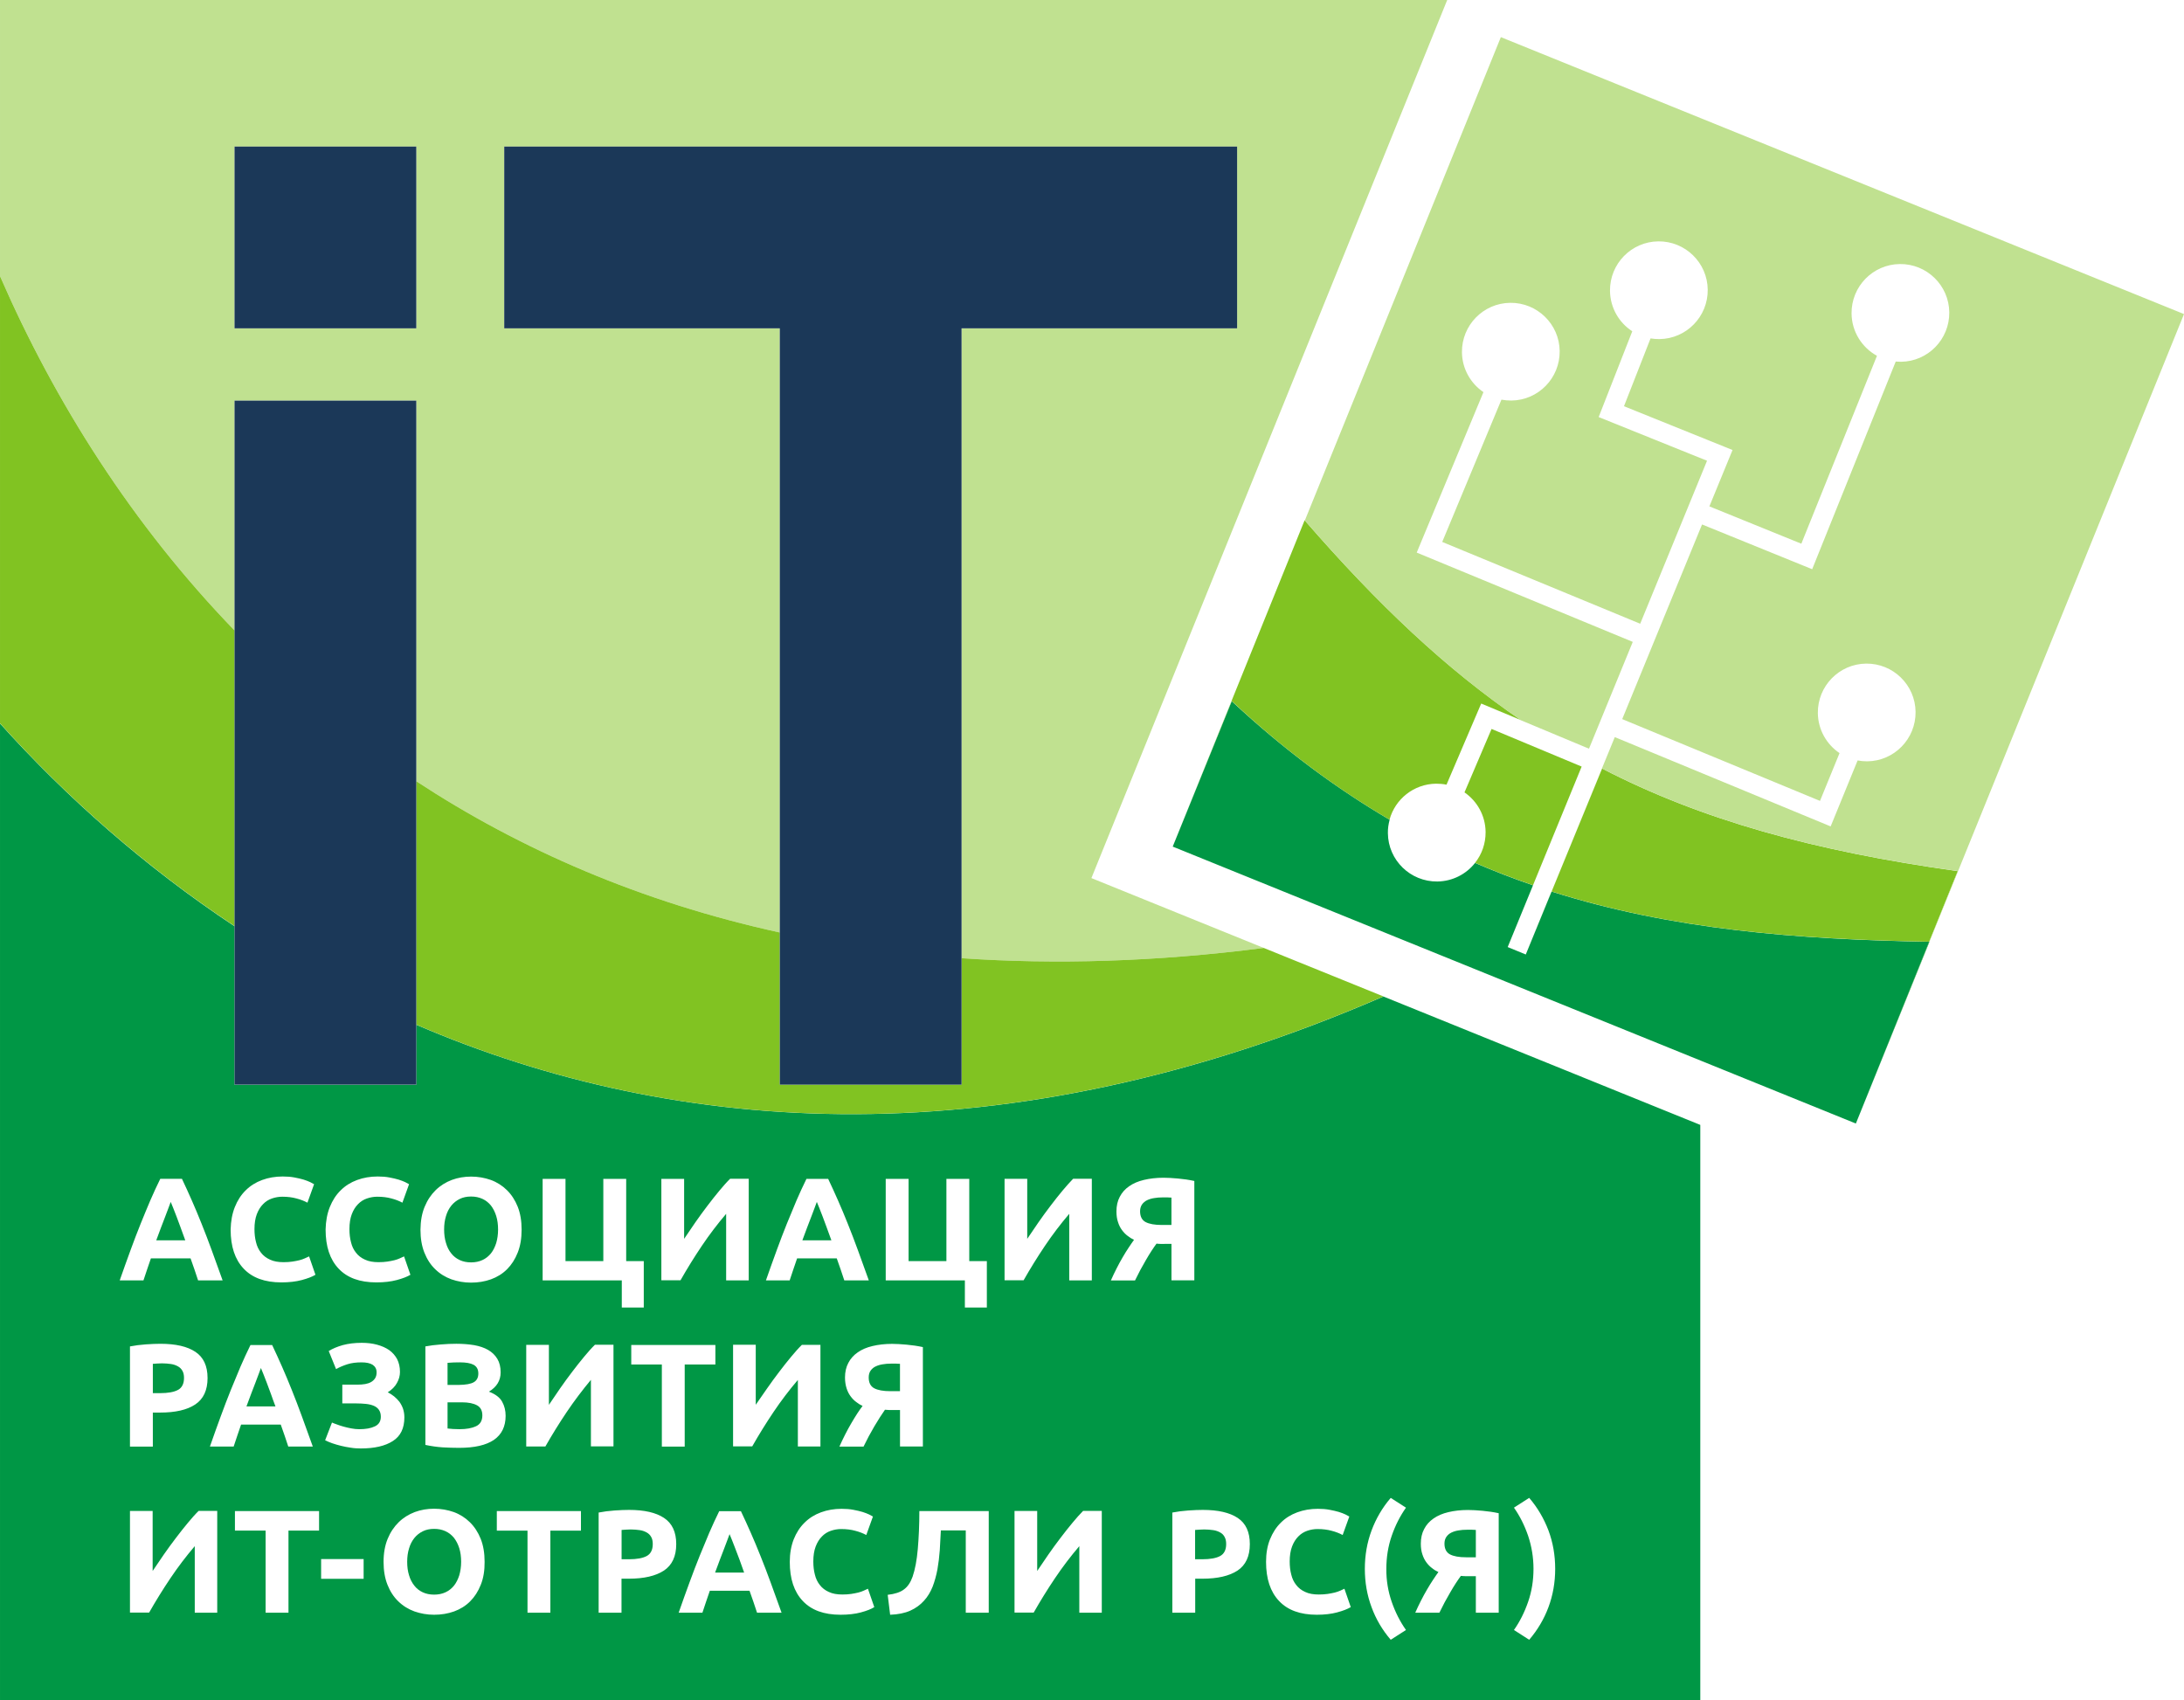 <?xml version="1.0" encoding="UTF-8"?>
<!DOCTYPE svg PUBLIC "-//W3C//DTD SVG 1.1//EN" "http://www.w3.org/Graphics/SVG/1.1/DTD/svg11.dtd">
<!-- Creator: CorelDRAW 2020 (64-Bit) -->
<svg xmlns="http://www.w3.org/2000/svg" xml:space="preserve" width="110mm" height="85.637mm" version="1.1" style="shape-rendering:geometricPrecision; text-rendering:geometricPrecision; image-rendering:optimizeQuality; fill-rule:evenodd; clip-rule:evenodd"
viewBox="0 0 3337.85 2598.59"
 xmlns:xlink="http://www.w3.org/1999/xlink"
 xmlns:xodm="http://www.corel.com/coreldraw/odm/2003">
 <defs>
  <style type="text/css">
   <![CDATA[
    .fil0 {fill:#009745;fill-rule:nonzero}
    .fil3 {fill:#1B3858;fill-rule:nonzero}
    .fil1 {fill:#81C322;fill-rule:nonzero}
    .fil2 {fill:#C0E190;fill-rule:nonzero}
   ]]>
  </style>
 </defs>
 <g id="Слой_x0020_1">
  <g id="_2989770537424">
   <path class="fil0" d="M2331.87 1458.79l-27.63 -11.35 38.68 -94.39c-29.72,-10.16 -59.14,-21.51 -88.56,-34.2 -13.44,17.03 -34.2,28.08 -57.65,28.38 -41.22,0.45 -75.12,-32.56 -75.57,-73.78 -0.15,-7.17 0.9,-14.04 2.69,-20.61 -81.09,-47.49 -161.44,-106.78 -241.34,-181.15l-90.2 222.22 1044.07 423.24 112.46 -277.78c-201.76,-3.58 -392.78,-18.22 -577.52,-76.76l-39.42 96.18z"/>
   <path class="fil1" d="M2204.77 1346.49c0.45,0 1.04,-0.15 1.49,-0.15 -0.45,0 -0.9,0.15 -1.49,0.15zm11.95 -2.39c0.45,-0.15 0.9,-0.3 1.34,-0.45 -0.45,0.15 -0.9,0.3 -1.34,0.45zm-3.88 1.05c0.45,-0.15 1.04,-0.3 1.49,-0.3 -0.45,0 -1.04,0.15 -1.49,0.3zm-2.39 0.45c-0.45,0.15 -1.04,0.15 -1.49,0.3 0.45,0 0.9,-0.15 1.49,-0.3zm-9.71 1.34c0.45,0 0.9,-0.15 1.34,-0.15 -0.45,0 -0.9,0.15 -1.34,0.15zm170.55 15.53c184.59,58.54 375.6,73.18 577.22,76.76l43.61 -107.82c-220.88,-30.77 -392.93,-78.86 -543.61,-156.81l-116.64 284.2 39.43 -96.33zm-250.15 -92.44c0,1.04 0,2.24 0,3.43 0,-1.34 0,-2.39 0,-3.43zm1.05 -10.31c0,0.3 -0.15,0.6 -0.15,0.9 0,-0.3 0.15,-0.59 0.15,-0.9zm-0.45 2.84c-0.15,0.9 -0.15,1.79 -0.3,2.69 0.15,-0.9 0.15,-1.79 0.3,-2.69zm-0.6 6.27c0,-0.75 0.15,-1.49 0.15,-2.39 0,0.9 0,1.64 -0.15,2.39zm118.13 64.22c0.3,-0.15 0.45,-0.3 0.75,-0.6 -0.3,0.3 -0.45,0.45 -0.75,0.6zm3.13 -2.39c0.15,-0.15 0.45,-0.3 0.6,-0.45 -0.15,0.15 -0.3,0.3 -0.6,0.45zm3.58 -2.99c-0.15,0.15 -0.3,0.3 -0.45,0.3 0.3,-0.15 0.45,-0.3 0.45,-0.3zm-7.76 -116.64c19.27,13.29 31.96,35.39 32.26,60.48 0.15,17.77 -5.82,34.35 -16.13,47.19 29.42,12.7 58.99,24.05 88.56,34.2l-38.68 94.39 113.05 -275.69 -137.69 -57.5 -41.37 96.93zm-114.55 41.67c8.51,-31.36 37.04,-54.51 71.09,-54.96 5.53,0 10.75,0.45 15.98,1.49l53.02 -123.96 60.93 25.39c-114.25,-77.66 -219.54,-177.42 -330.8,-305.56l-201.62 498.51 90.21 -222.22c79.74,74.53 160.09,133.81 241.19,181.31zm97.07 90.06c0.3,-0.15 0.75,-0.3 1.04,-0.3 -0.3,0.15 -0.59,0.15 -1.04,0.3zm8.36 -3.58c0.15,0 0.15,0 0,0 0.15,0 0.15,0 0,0zm-3.73 1.79c0,0 0,0 0,0 0,0 0,0 0,0zm10.61 -5.67c0.3,-0.15 0.6,-0.3 0.75,-0.6 -0.15,0.3 -0.45,0.45 -0.75,0.6zm-2.69 1.64c-0.3,0.15 -0.45,0.3 -0.75,0.45 0.3,-0.15 0.45,-0.3 0.75,-0.45z"/>
   <path class="fil2" d="M3337.85 479.99l-1044.07 -423.24 -299.59 738.8c111.11,127.99 216.25,227.6 330.35,305.26l-60.93 -25.39 164.88 68.85 66.91 -163.23 -330.2 -136.5 102 -245.22c-19.56,-13.29 -32.56,-35.55 -32.86,-60.93 -0.45,-41.22 32.56,-75.12 73.78,-75.57 41.22,-0.45 75.12,32.56 75.57,73.78 0.45,41.22 -32.56,75.12 -73.78,75.57 -5.23,0 -10.3,-0.45 -15.23,-1.34l-90.5 217.45 302.57 125 102.15 -249.11 -165.62 -66.75 51.37 -131.13c-20.31,-13.14 -33.75,-35.84 -34.05,-61.83 -0.45,-41.22 32.56,-75.12 73.78,-75.57 41.22,-0.45 75.12,32.56 75.57,73.78 0.45,41.22 -32.56,75.12 -73.78,75.57 -4.63,0 -9.26,-0.3 -13.59,-1.04l-40.62 103.65 165.92 66.91 -35.39 86.17 140.53 57.05 115.59 -287.19c-22.85,-12.54 -38.53,-36.74 -38.83,-64.67 -0.45,-41.22 32.56,-75.12 73.78,-75.57 41.22,-0.45 75.12,32.56 75.57,73.78 0.45,41.22 -32.56,75.12 -73.78,75.57 -2.69,0 -5.38,-0.15 -8.07,-0.3l-127.69 317.36 -168.31 -68.4 -122.01 297.49 302.27 125 29.87 -73.03c-19.71,-13.29 -32.86,-35.69 -33.15,-61.23 -0.45,-41.22 32.56,-75.12 73.78,-75.57 41.22,-0.45 75.12,32.56 75.57,73.78 0.45,41.22 -32.56,75.12 -73.78,75.57 -5.08,0 -10.01,-0.45 -14.79,-1.34l-41.22 100.81 -329.9 -136.5 -136.2 332.14 116.64 -284.2c150.69,77.96 322.73,126.05 543.61,156.81l-155.77 385.61 501.66 -1236.87z"/>
   <path class="fil0" d="M1123.97 2367.25c-1.94,-5.08 -3.73,-9.56 -5.23,-13.44 -1.49,-3.88 -2.69,-6.87 -3.74,-9.11 -0.75,2.24 -1.94,5.38 -3.43,9.26 -1.49,3.88 -3.13,8.36 -5.08,13.44 -1.94,5.08 -4.03,10.75 -6.42,16.73 -2.39,6.13 -4.78,12.55 -7.17,19.27l44.35 0c-2.39,-6.72 -4.63,-13.14 -6.87,-19.27 -2.24,-6.12 -4.48,-11.79 -6.42,-16.87z"/>
   <path class="fil0" d="M1375.46 2126.21l0 -41.81c-1.79,-0.15 -3.73,-0.3 -5.82,-0.3 -2.09,0 -4.63,0 -7.77,0 -4.48,0 -8.81,0.3 -12.84,1.05 -4.18,0.6 -7.77,1.79 -10.9,3.29 -3.14,1.49 -5.68,3.73 -7.62,6.42 -1.94,2.84 -2.84,6.27 -2.84,10.45 0,7.92 2.84,13.44 8.36,16.43 5.68,2.99 13.89,4.48 24.94,4.48l14.49 -0z"/>
   <path class="fil0" d="M729.1 2147.86c-5.38,-2.99 -13.14,-4.63 -23.15,-4.63l-21.95 0 0 40.02c2.54,0.3 5.23,0.6 8.37,0.75 2.99,0.15 6.27,0.3 9.86,0.3 10.45,0 18.82,-1.49 25.24,-4.48 6.42,-2.99 9.71,-8.51 9.71,-16.58 0,-7.32 -2.69,-12.4 -8.07,-15.38z"/>
   <path class="fil0" d="M271.96 2088.28c-2.99,-1.64 -6.42,-2.99 -10.6,-3.58 -4.18,-0.6 -8.81,-1.04 -13.89,-1.04 -2.54,0 -5.08,0.15 -7.47,0.3 -2.39,0.15 -4.63,0.3 -6.42,0.45l0 44.8 11.05 -0c12.1,0 21.21,-1.64 27.33,-4.93 6.12,-3.29 9.26,-9.41 9.26,-18.37 0,-4.33 -0.75,-7.91 -2.39,-10.75 -1.64,-2.99 -3.88,-5.22 -6.87,-6.87z"/>
   <path class="fil0" d="M2114.27 1523.01c-576.92,250.15 -1078.57,214.91 -1478.06,43.16l0 91.7 -277.78 0 0 -242.23c-136.95,-90.8 -257.02,-197.14 -358.43,-309.89l0 1492.84 2598.59 0 0 -879.34 -484.32 -196.24zm-760.61 278.68l34.95 0 0 125.75 57.8 0 0 -125.75 34.94 0 0 125.75 26.88 0 0 70.94 -33.6 0 0 -41.52 -120.97 0 0 -155.17zm-166.52 108.87c5.23,-14.19 10.3,-27.63 15.38,-40.17 5.08,-12.55 10.01,-24.49 14.79,-35.69 4.93,-11.2 9.86,-22.25 15.23,-33.01l33.15 0c5.08,10.75 10.16,21.81 15.08,33.01 4.93,11.35 10.01,23.15 14.94,35.69 5.08,12.54 10.16,25.99 15.38,40.17 5.23,14.19 10.75,29.72 16.73,46.3l-37.48 0c-1.79,-5.38 -3.58,-10.9 -5.53,-16.58 -1.94,-5.67 -4.03,-11.35 -5.97,-17.02l-60.63 -0c-1.94,5.68 -3.88,11.35 -5.82,17.03 -1.94,5.67 -3.74,11.2 -5.53,16.58l-36.29 0c5.82,-16.58 11.35,-32.11 16.58,-46.3zm-14.79 211.47c6.12,-8.81 12.25,-17.17 18.52,-25.39 6.12,-8.07 12.24,-15.83 18.22,-23 5.97,-7.17 11.35,-13.29 16.43,-18.22l28.37 -0 0 155.32 -34.5 0 0 -101.7c-13.14,15.38 -25.54,31.66 -37.19,48.98 -11.65,17.32 -22.55,34.94 -32.56,52.57l-29.27 0 0 -155.32 34.65 0 0 91.7c5.53,-7.77 11.2,-16.13 17.32,-24.94zm-161.44 -320.34l34.65 0 0 91.7c5.38,-8.07 11.05,-16.43 17.18,-25.24 6.12,-8.81 12.24,-17.17 18.52,-25.39 6.12,-8.07 12.24,-15.83 18.22,-23 5.97,-7.17 11.35,-13.29 16.43,-18.22l28.37 -0 0 155.32 -34.5 0 0 -101.7c-13.14,15.38 -25.54,31.66 -37.19,48.98 -11.65,17.33 -22.55,34.95 -32.56,52.57l-29.27 0 0 -155.02 0.15 0zm-46.15 283.75l0 -29.87 128.59 0 0 29.87 -46.9 0 0 125.45 -34.94 0 0 -125.45 -46.75 0zm-135.45 -283.75l34.95 0 0 125.75 57.8 0 0 -125.75 34.95 0 0 125.75 26.88 0 0 70.94 -33.6 0 0 -41.52 -120.97 0 0 -155.17zm-180.26 42.56c4.18,-10.16 9.86,-18.52 16.88,-25.39 7.02,-6.87 15.23,-11.95 24.64,-15.53 9.26,-3.43 19.12,-5.08 29.42,-5.08 10.6,0 20.61,1.79 30.02,5.08 9.41,3.43 17.62,8.66 24.64,15.53 7.02,6.87 12.54,15.38 16.57,25.39 4.03,10.16 5.97,21.8 5.97,35.1 0,13.29 -1.94,24.94 -5.97,35.1 -4.03,10.16 -9.41,18.52 -16.28,25.39 -6.87,6.87 -15.08,11.95 -24.49,15.38 -9.56,3.43 -19.71,5.08 -30.62,5.08 -10.6,0 -20.61,-1.79 -30.02,-5.08 -9.41,-3.43 -17.62,-8.51 -24.64,-15.38 -7.02,-6.72 -12.55,-15.24 -16.58,-25.39 -4.03,-10.16 -5.97,-21.8 -5.97,-35.1 0.15,-13.44 2.24,-25.09 6.42,-35.1zm-145.01 0.59c4.03,-10.16 9.56,-18.67 16.58,-25.54 7.02,-7.02 15.38,-12.24 25.09,-15.83 9.71,-3.59 20.16,-5.38 31.51,-5.38 6.57,0 12.55,0.45 17.92,1.49 5.38,1.05 10.16,2.09 14.04,3.29 4.03,1.35 7.46,2.54 10.16,3.88 2.69,1.34 4.63,2.39 5.82,3.13l-10.16 28.23c-4.78,-2.54 -10.3,-4.78 -16.73,-6.42 -6.42,-1.79 -13.59,-2.69 -21.66,-2.69 -5.38,0 -10.6,0.9 -15.83,2.69 -5.23,1.79 -9.71,4.63 -13.59,8.66 -4.03,4.03 -7.17,9.11 -9.56,15.38 -2.39,6.27 -3.58,13.89 -3.58,22.85 0,7.17 0.75,13.89 2.39,20.01 1.49,6.27 4.03,11.5 7.62,15.98 3.43,4.48 8.07,8.07 13.74,10.6 5.68,2.69 12.55,3.88 20.61,3.88 5.08,0 9.71,-0.3 13.59,-0.9 4.03,-0.6 7.62,-1.34 10.75,-2.09 3.14,-0.75 5.83,-1.79 8.21,-2.84 2.39,-1.05 4.48,-1.94 6.57,-2.99l9.71 28.08c-4.93,2.99 -11.95,5.68 -20.91,8.07 -8.96,2.39 -19.41,3.58 -31.21,3.58 -25.24,0 -44.51,-7.02 -57.65,-21.06 -13.29,-14.04 -19.86,-33.9 -19.86,-59.74 0.3,-12.84 2.39,-24.19 6.42,-34.35zm3.29 329.3c2.09,0.9 4.63,1.94 7.77,2.99 2.99,1.2 6.42,2.24 10.16,3.29 3.73,1.04 7.62,1.94 11.65,2.69 4.03,0.75 8.07,1.2 12.1,1.2 9.86,0 17.77,-1.35 23.89,-4.33 6.13,-2.84 9.11,-7.77 9.11,-14.78 0,-4.33 -1.05,-7.77 -2.99,-10.6 -1.94,-2.69 -4.63,-4.78 -7.92,-6.12 -3.29,-1.35 -7.32,-2.39 -11.95,-2.84 -4.63,-0.45 -9.56,-0.75 -14.94,-0.75l-21.06 0 0 -28.67 23.6 0c4.03,0 7.77,-0.3 11.35,-0.9 3.43,-0.6 6.57,-1.64 9.11,-3.13 2.54,-1.49 4.63,-3.43 6.12,-5.82 1.49,-2.39 2.24,-5.38 2.24,-8.96 0,-5.08 -2.09,-8.81 -5.97,-11.5 -4.03,-2.54 -9.71,-3.74 -17.03,-3.74 -8.21,0 -15.38,0.9 -21.5,2.84 -6.12,1.94 -11.95,4.33 -17.47,7.47l-11.2 -27.63c5.97,-3.73 13.14,-6.72 21.66,-9.11 8.36,-2.24 18.07,-3.43 28.82,-3.43 8.36,0 16.13,0.9 23.3,2.84 7.17,1.94 13.29,4.63 18.52,8.21 5.23,3.74 9.26,8.37 12.24,13.89 2.84,5.68 4.33,12.1 4.33,19.57 0,5.67 -1.49,11.35 -4.63,16.88 -3.13,5.67 -7.77,10.3 -14.04,14.19 3.43,1.79 6.72,3.88 9.71,6.27 2.99,2.39 5.67,5.23 8.07,8.21 2.24,3.13 4.18,6.72 5.53,10.6 1.34,4.03 2.09,8.36 2.09,13.29 0,16.58 -5.82,28.68 -17.62,36.14 -11.8,7.62 -28.08,11.35 -48.98,11.35 -5.23,0 -10.45,-0.3 -15.53,-1.19 -5.08,-0.75 -10.16,-1.64 -14.78,-2.84 -4.63,-1.19 -9.11,-2.39 -13.29,-3.88 -4.18,-1.49 -7.77,-2.99 -10.9,-4.63l10.45 -27.03zm-148.45 -329.3c4.03,-10.16 9.56,-18.67 16.58,-25.54 7.02,-7.02 15.38,-12.24 25.09,-15.83 9.71,-3.59 20.16,-5.38 31.51,-5.38 6.57,0 12.54,0.45 17.92,1.49 5.38,1.05 10.16,2.09 14.04,3.29 4.03,1.35 7.47,2.54 10.16,3.88 2.69,1.34 4.63,2.39 5.83,3.13l-10.16 28.23c-4.78,-2.54 -10.3,-4.78 -16.73,-6.42 -6.42,-1.79 -13.59,-2.69 -21.66,-2.69 -5.38,0 -10.6,0.9 -15.83,2.69 -5.23,1.79 -9.71,4.63 -13.59,8.66 -4.03,4.03 -7.17,9.11 -9.56,15.38 -2.39,6.27 -3.58,13.89 -3.58,22.85 0,7.17 0.75,13.89 2.39,20.01 1.49,6.27 4.03,11.5 7.62,15.98 3.43,4.48 8.07,8.07 13.74,10.6 5.67,2.69 12.54,3.88 20.61,3.88 5.08,0 9.71,-0.3 13.59,-0.9 4.03,-0.6 7.62,-1.34 10.75,-2.09 3.13,-0.75 5.82,-1.79 8.21,-2.84 2.39,-1.05 4.48,-1.94 6.57,-2.99l9.71 28.08c-4.93,2.99 -11.95,5.68 -20.91,8.07 -8.96,2.39 -19.41,3.58 -31.21,3.58 -25.24,0 -44.5,-7.02 -57.64,-21.06 -13.29,-14.04 -19.86,-33.9 -19.86,-59.74 0.3,-12.84 2.39,-24.19 6.42,-34.35zm-159.35 65.71c5.23,-14.19 10.3,-27.63 15.38,-40.17 5.08,-12.55 10,-24.49 14.78,-35.69 4.93,-11.2 9.86,-22.25 15.24,-33.01l33.15 0c5.08,10.75 10.16,21.81 15.08,33.01 4.93,11.35 10.01,23.15 14.94,35.69 5.08,12.54 10.16,25.99 15.38,40.17 5.23,14.19 10.75,29.72 16.73,46.3l-37.48 0c-1.79,-5.38 -3.58,-10.9 -5.53,-16.58 -1.94,-5.67 -4.03,-11.35 -5.97,-17.02l-60.63 -0c-1.94,5.68 -3.88,11.35 -5.82,17.03 -1.94,5.67 -3.74,11.2 -5.53,16.58l-36.29 0c5.82,-16.58 11.35,-32.11 16.58,-46.3zm117.68 195.49c0,18.67 -6.27,32.11 -18.82,40.47 -12.55,8.36 -30.47,12.4 -53.76,12.4l-11.05 0 0 51.97 -34.95 -0 0 -153.08c7.62,-1.49 15.68,-2.54 24.19,-3.13 8.51,-0.6 15.98,-0.9 22.4,-0.9 23.15,0 40.92,4.03 53.31,12.25 12.4,8.21 18.67,21.51 18.67,40.03zm14.94 358.72l-34.5 0 0 -101.7c-13.14,15.38 -25.54,31.66 -37.19,48.98 -11.65,17.33 -22.55,34.95 -32.56,52.57l-29.27 0 0 -155.32 34.65 0 0 91.7c5.38,-8.07 11.05,-16.43 17.17,-25.24 6.12,-8.81 12.24,-17.17 18.52,-25.39 6.12,-8.07 12.25,-15.83 18.22,-23 5.97,-7.17 11.35,-13.29 16.43,-18.22l28.37 -0 0 155.62 0.15 0zm-11.35 -253.89c5.82,-16.73 11.35,-32.11 16.57,-46.3 5.23,-14.19 10.3,-27.63 15.38,-40.18 5.08,-12.54 10.01,-24.49 14.79,-35.69 4.93,-11.2 9.86,-22.25 15.23,-33.01l33.16 0c5.08,10.75 10.16,21.8 15.08,33.01 4.93,11.35 10.01,23.15 14.94,35.69 5.08,12.55 10.16,25.99 15.38,40.18 5.23,14.19 10.75,29.72 16.73,46.3l-37.49 0c-1.79,-5.38 -3.58,-10.9 -5.53,-16.58 -1.94,-5.67 -4.03,-11.35 -5.97,-17.02l-60.64 -0c-1.94,5.67 -3.88,11.35 -5.82,17.02 -1.94,5.68 -3.74,11.2 -5.53,16.58l-36.29 0zm166.97 128.44l-46.89 0 0 125.45 -34.94 0 0 -125.45 -46.9 0 0 -29.87 128.59 0 0 29.87 0.15 0zm67.96 73.63l-64.97 0 0 -30.17 64.97 -0 0 30.17zm179.06 9.11c-4.03,10.16 -9.41,18.52 -16.28,25.39 -6.87,6.87 -15.08,11.95 -24.49,15.38 -9.56,3.43 -19.71,5.08 -30.61,5.08 -10.6,0 -20.61,-1.79 -30.02,-5.08 -9.41,-3.43 -17.62,-8.51 -24.64,-15.38 -7.02,-6.72 -12.55,-15.23 -16.58,-25.39 -4.03,-10.16 -5.97,-21.81 -5.97,-35.1 0,-13.29 2.09,-24.94 6.27,-35.1 4.18,-10.16 9.86,-18.52 16.88,-25.39 7.02,-6.87 15.24,-11.95 24.64,-15.53 9.26,-3.43 19.12,-5.08 29.42,-5.08 10.6,0 20.61,1.79 30.02,5.08 9.41,3.43 17.62,8.66 24.64,15.53 7.02,6.87 12.55,15.38 16.58,25.39 4.03,10.16 5.97,21.8 5.97,35.1 0.15,13.29 -1.79,25.09 -5.82,35.1zm-33.01 -209.23c-8.51,0 -17.03,-0.3 -25.39,-0.75 -8.51,-0.6 -17.17,-1.79 -26.28,-3.74l0 -150.54c7.17,-1.34 14.94,-2.39 23.6,-2.99 8.51,-0.75 16.43,-1.05 23.75,-1.05 9.86,0 18.97,0.75 27.18,2.09 8.21,1.49 15.38,3.88 21.36,7.32 5.97,3.43 10.6,7.91 14.04,13.59 3.43,5.68 5.08,12.55 5.08,20.76 0,12.4 -5.97,22.25 -17.92,29.42 9.86,3.74 16.57,8.81 20.16,15.24 3.58,6.42 5.38,13.59 5.38,21.65 0,16.28 -5.97,28.52 -17.77,36.74 -12.1,8.21 -29.72,12.24 -53.17,12.24zm186.23 126.5l-46.89 0 0 125.45 -34.94 0 0 -125.45 -46.9 0 0 -29.87 128.59 0 0 29.87 0.15 0zm-21.95 -181.16c-11.65,17.33 -22.55,34.95 -32.56,52.57l-29.27 0 0 -155.32 34.65 0 0 91.7c5.38,-8.07 11.05,-16.43 17.17,-25.24 6.12,-8.81 12.25,-17.17 18.52,-25.39 6.13,-8.07 12.25,-15.83 18.22,-23 5.97,-7.17 11.35,-13.29 16.43,-18.22l28.37 0 0 155.32 -34.5 0 0 -101.7c-12.99,15.68 -25.39,31.96 -37.04,49.28zm148.6 242.24c-12.55,8.21 -30.47,12.4 -53.76,12.4l-11.05 0 0 51.97 -34.94 0 0 -153.08c7.62,-1.49 15.68,-2.54 24.19,-3.13 8.51,-0.6 15.98,-0.9 22.4,-0.9 23.15,0 40.92,4.03 53.32,12.25 12.4,8.21 18.67,21.5 18.67,40.02 0,18.67 -6.27,32.11 -18.82,40.47zm142.33 64.37c-1.79,-5.38 -3.58,-10.9 -5.53,-16.58 -1.94,-5.67 -4.03,-11.35 -5.97,-17.02l-60.64 -0c-1.94,5.67 -3.88,11.35 -5.82,17.02 -1.94,5.68 -3.74,11.2 -5.53,16.58l-36.29 0c5.83,-16.73 11.35,-32.11 16.58,-46.3 5.23,-14.19 10.3,-27.63 15.38,-40.17 5.08,-12.54 10.01,-24.49 14.79,-35.69 4.93,-11.2 9.86,-22.25 15.23,-33.01l33.15 -0c5.08,10.75 10.16,21.81 15.08,33.01 4.93,11.35 10.01,23.15 14.94,35.69 5.08,12.55 10.16,25.99 15.38,40.18 5.23,14.19 10.75,29.72 16.73,46.3l-37.49 0zm158.75 -0.45c-8.96,2.39 -19.41,3.58 -31.21,3.58 -25.24,0 -44.5,-7.02 -57.65,-21.06 -13.29,-14.04 -19.86,-33.9 -19.86,-59.74 0,-12.84 2.09,-24.34 5.97,-34.35 4.03,-10.16 9.56,-18.67 16.58,-25.54 7.02,-7.02 15.38,-12.25 25.09,-15.83 9.71,-3.58 20.16,-5.38 31.51,-5.38 6.57,0 12.55,0.45 17.92,1.49 5.38,1.04 10.16,2.09 14.04,3.29 4.03,1.34 7.47,2.54 10.16,3.88 2.69,1.35 4.63,2.39 5.82,3.14l-10.16 28.23c-4.78,-2.54 -10.3,-4.78 -16.73,-6.42 -6.42,-1.79 -13.59,-2.69 -21.66,-2.69 -5.38,0 -10.6,0.9 -15.83,2.69 -5.23,1.79 -9.71,4.63 -13.59,8.66 -4.03,4.03 -7.17,9.11 -9.56,15.38 -2.39,6.27 -3.59,13.89 -3.59,22.85 0,7.17 0.75,13.89 2.39,20.01 1.49,6.27 4.03,11.5 7.62,15.98 3.43,4.48 8.07,8.07 13.74,10.6 5.68,2.69 12.55,3.88 20.61,3.88 5.08,0 9.71,-0.3 13.59,-0.9 4.03,-0.6 7.62,-1.35 10.75,-2.09 3.13,-0.75 5.82,-1.79 8.21,-2.84 2.39,-1.04 4.48,-1.94 6.57,-2.99l9.71 28.08c-4.63,2.99 -11.5,5.68 -20.46,8.07zm20.61 -284.5c-5.97,10.16 -11.5,20.46 -16.57,31.06l-36.89 0c2.69,-6.12 5.53,-12.1 8.66,-18.22 2.99,-5.97 6.12,-11.65 9.26,-17.03 3.14,-5.38 6.12,-10.3 9.11,-14.94 2.99,-4.48 5.68,-8.51 8.37,-11.95 -3.29,-1.49 -6.57,-3.43 -9.71,-5.97 -3.29,-2.39 -6.12,-5.38 -8.66,-8.81 -2.54,-3.43 -4.63,-7.46 -6.12,-12.24 -1.49,-4.78 -2.39,-10.16 -2.39,-16.28 0,-8.51 1.64,-15.98 5.08,-22.4 3.29,-6.42 8.07,-11.79 14.34,-16.13 6.12,-4.33 13.74,-7.62 22.7,-9.71 8.81,-2.09 18.82,-3.29 29.87,-3.29 6.27,0 13.59,0.45 22.1,1.2 8.36,0.75 16.73,1.94 24.94,3.74l0 151.88 -34.95 0 0 -55.7 -10.75 0c-1.94,0 -3.74,0 -5.68,0 -1.94,0 -4.03,-0.15 -6.57,-0.45 -4.78,6.72 -10.15,15.23 -16.13,25.24zm174.58 284.95l-34.94 0 0 -125.75 -38.08 -0c-0.45,10 -1.04,20.01 -1.64,30.17 -0.74,10.16 -1.94,19.86 -3.58,29.27 -1.79,9.41 -4.18,18.22 -7.32,26.44 -3.29,8.21 -7.62,15.53 -13.29,21.66 -5.68,6.27 -12.55,11.35 -20.91,15.08 -8.36,3.74 -18.67,5.83 -30.77,6.27l-3.74 -30.47c10.75,-1.2 19.12,-3.88 24.79,-8.21 5.82,-4.18 10.16,-10.75 13.29,-19.56 3.74,-10.91 6.42,-24.94 7.92,-42.27 1.49,-17.17 2.39,-36.59 2.39,-57.95l106.04 0 0 155.32 -0.15 0zm24.35 -663.09l34.65 0 0 91.7c5.38,-8.07 11.05,-16.43 17.17,-25.24 6.12,-8.81 12.25,-17.17 18.52,-25.39 6.12,-8.07 12.24,-15.83 18.22,-23 5.97,-7.17 11.5,-13.29 16.28,-18.22l28.53 -0 0 155.32 -34.5 0 0 -101.7c-13.14,15.38 -25.54,31.66 -37.19,48.98 -11.65,17.33 -22.55,34.95 -32.56,52.57l-29.12 0 0 -155.02zm148.75 663.09l-34.5 0 0 -101.7c-13.14,15.38 -25.54,31.66 -37.19,48.98 -11.65,17.33 -22.55,34.95 -32.56,52.57l-29.27 0 0 -155.32 34.65 0 0 91.7c5.38,-8.07 11.05,-16.43 17.17,-25.24 6.12,-8.81 12.24,-17.17 18.52,-25.39 6.12,-8.07 12.24,-15.83 18.22,-23 5.97,-7.17 11.35,-13.29 16.28,-18.22l28.52 -0 0 155.62 0.15 0zm95.58 -563.63c-1.94,0 -3.73,0 -5.67,0 -1.94,0 -4.03,-0.15 -6.42,-0.45 -4.93,6.72 -10.45,15.08 -16.28,25.24 -5.97,10.16 -11.5,20.46 -16.58,31.06l-36.89 0c2.69,-6.12 5.53,-12.1 8.66,-18.22 2.99,-5.97 6.13,-11.65 9.26,-17.03 3.13,-5.38 6.12,-10.3 9.26,-14.94 2.99,-4.48 5.67,-8.51 8.21,-11.95 -3.29,-1.49 -6.57,-3.43 -9.71,-5.97 -3.29,-2.39 -6.12,-5.38 -8.66,-8.81 -2.54,-3.43 -4.63,-7.47 -6.13,-12.25 -1.64,-4.78 -2.39,-10.16 -2.39,-16.28 0,-8.51 1.64,-15.98 5.08,-22.4 3.29,-6.42 8.07,-11.8 14.34,-16.13 6.12,-4.33 13.74,-7.62 22.7,-9.71 8.81,-2.09 18.82,-3.29 29.87,-3.29 6.27,0 13.59,0.45 22.11,1.2 8.36,0.75 16.73,1.94 24.94,3.74l0 151.88 -34.94 0 0 -55.71 -10.75 0zm111.71 499.26c-12.54,8.21 -30.47,12.4 -53.76,12.4l-10.9 0 0 51.97 -34.95 0 0 -153.08c7.62,-1.49 15.68,-2.54 24.19,-3.13 8.51,-0.6 15.98,-0.9 22.4,-0.9 23.15,0 40.92,4.03 53.31,12.25 12.4,8.21 18.52,21.5 18.52,40.02 0,18.67 -6.27,32.11 -18.82,40.47zm152.18 63.92c-8.96,2.39 -19.42,3.58 -31.07,3.58 -25.24,0 -44.5,-7.02 -57.64,-21.06 -13.29,-14.04 -19.86,-33.9 -19.86,-59.74 0,-12.84 1.94,-24.34 5.97,-34.35 4.03,-10.01 9.56,-18.67 16.57,-25.54 7.02,-7.02 15.38,-12.25 25.09,-15.83 9.71,-3.58 20.16,-5.38 31.51,-5.38 6.57,0 12.54,0.45 17.92,1.49 5.38,1.04 10.16,2.09 14.19,3.29 4.03,1.34 7.47,2.54 10.16,3.88 2.69,1.34 4.63,2.39 5.83,3.14l-10.16 28.23c-4.78,-2.54 -10.3,-4.78 -16.73,-6.42 -6.42,-1.79 -13.59,-2.69 -21.66,-2.69 -5.38,0 -10.6,0.9 -15.83,2.69 -5.08,1.79 -9.71,4.63 -13.59,8.66 -4.03,4.03 -7.17,9.11 -9.56,15.38 -2.39,6.27 -3.58,13.89 -3.58,22.85 0,7.17 0.75,13.89 2.39,20.01 1.49,6.27 4.03,11.5 7.62,15.98 3.43,4.48 8.07,8.07 13.74,10.6 5.67,2.69 12.54,3.88 20.61,3.88 5.08,0 9.71,-0.3 13.74,-0.9 4.03,-0.6 7.62,-1.35 10.75,-2.09 3.14,-0.75 5.82,-1.79 8.36,-2.84 2.39,-1.04 4.48,-1.94 6.42,-2.99l9.71 28.08c-4.93,2.99 -11.95,5.68 -20.91,8.07zm83.48 -16.13c5.52,15.98 12.84,30.32 21.8,43.01l-23.3 14.94c-12.7,-14.79 -22.55,-31.36 -29.27,-49.73 -6.87,-18.37 -10.3,-37.94 -10.3,-58.69 0,-20.76 3.43,-40.32 10.3,-58.69 6.87,-18.37 16.58,-34.95 29.27,-49.73l23.3 14.94c-8.96,12.69 -16.28,27.03 -21.8,43.01 -5.53,15.98 -8.21,32.86 -8.21,50.48 -0.15,17.62 2.69,34.5 8.21,50.48zm163.53 16.58l-34.95 0 0 -55.85 -10.75 0c-1.94,0 -3.74,0 -5.68,0 -1.94,0 -4.03,-0.15 -6.42,-0.45 -4.93,6.72 -10.46,15.08 -16.28,25.24 -5.97,10.16 -11.5,20.46 -16.58,31.06l-36.89 0c2.69,-6.12 5.53,-12.1 8.66,-18.22 2.99,-5.97 6.12,-11.65 9.26,-17.03 3.14,-5.38 6.12,-10.3 9.26,-14.94 2.99,-4.48 5.67,-8.51 8.21,-11.95 -3.28,-1.49 -6.57,-3.43 -9.71,-5.97 -3.29,-2.39 -6.12,-5.38 -8.66,-8.81 -2.54,-3.43 -4.63,-7.47 -6.13,-12.24 -1.64,-4.78 -2.39,-10.16 -2.39,-16.28 0,-8.51 1.64,-15.98 5.08,-22.4 3.29,-6.42 8.07,-11.8 14.34,-16.13 6.12,-4.33 13.74,-7.62 22.7,-9.71 8.81,-2.09 18.82,-3.29 29.87,-3.29 6.27,0 13.59,0.45 22.11,1.2 8.36,0.75 16.73,1.94 24.94,3.74l0 152.03zm76.01 -8.36c-6.87,18.37 -16.73,34.94 -29.42,49.73l-23.3 -14.94c8.96,-12.7 16.13,-27.03 21.66,-43.01 5.53,-15.98 8.21,-32.7 8.21,-50.48 0,-17.62 -2.84,-34.35 -8.21,-50.48 -5.53,-15.98 -12.69,-30.32 -21.66,-43.01l23.3 -14.94c12.7,14.78 22.4,31.36 29.42,49.73 6.87,18.37 10.3,37.93 10.3,58.69 0,20.76 -3.44,40.32 -10.3,58.69z"/>
   <path class="fil0" d="M413.98 2130.24c-2.24,-6.12 -4.33,-11.8 -6.27,-16.88 -1.94,-5.08 -3.74,-9.56 -5.23,-13.44 -1.49,-3.88 -2.69,-6.87 -3.73,-9.11 -0.75,2.24 -1.94,5.38 -3.43,9.26 -1.49,3.88 -3.13,8.36 -5.08,13.44 -1.94,5.08 -4.03,10.75 -6.42,16.73 -2.39,6.12 -4.78,12.55 -7.17,19.27l44.36 0c-2.54,-6.72 -4.93,-13.14 -7.02,-19.27z"/>
   <path class="fil0" d="M1263.6 1876.36c-2.24,-6.12 -4.33,-11.8 -6.27,-16.87 -1.94,-5.08 -3.74,-9.56 -5.23,-13.44 -1.49,-3.88 -2.69,-6.87 -3.73,-9.11 -0.75,2.24 -1.94,5.38 -3.43,9.26 -1.49,3.88 -3.14,8.36 -5.08,13.44 -1.94,5.08 -4.03,10.75 -6.42,16.73 -2.39,6.12 -4.78,12.55 -7.17,19.27l44.35 0c-2.39,-6.72 -4.78,-13.15 -7.02,-19.27z"/>
   <path class="fil0" d="M2241.96 2337.98c-4.48,0 -8.81,0.3 -12.84,1.04 -4.18,0.6 -7.77,1.79 -10.9,3.29 -3.13,1.49 -5.67,3.73 -7.62,6.42 -1.94,2.84 -2.99,6.27 -2.99,10.45 0,7.92 2.84,13.44 8.37,16.43 5.67,2.99 13.89,4.48 24.94,4.48l14.64 -0 0 -41.81c-1.79,-0.15 -3.73,-0.3 -5.82,-0.3 -2.09,0 -4.63,0 -7.77,0z"/>
   <path class="fil0" d="M276.14 1876.36c-2.24,-6.12 -4.33,-11.8 -6.27,-16.87 -1.94,-5.08 -3.73,-9.56 -5.23,-13.44 -1.49,-3.88 -2.69,-6.87 -3.74,-9.11 -0.75,2.24 -1.94,5.38 -3.43,9.26 -1.49,3.88 -3.13,8.36 -5.08,13.44 -1.94,5.08 -4.03,10.75 -6.42,16.73 -2.39,6.12 -4.78,12.55 -7.17,19.27l44.35 0c-2.54,-6.72 -4.93,-13.15 -7.02,-19.27z"/>
   <path class="fil0" d="M1790.34 1830.36c-1.79,-0.15 -3.74,-0.3 -5.82,-0.3 -2.09,0 -4.63,0 -7.77,0 -4.48,0 -8.81,0.3 -12.84,1.04 -4.18,0.6 -7.77,1.79 -10.9,3.29 -3.13,1.49 -5.67,3.74 -7.62,6.42 -1.94,2.84 -2.99,6.27 -2.99,10.46 0,7.91 2.84,13.44 8.36,16.43 5.68,2.99 13.89,4.48 24.94,4.48l14.64 0 0 -41.82z"/>
   <path class="fil0" d="M693.85 2350.38c-3.58,-4.33 -7.77,-7.77 -12.99,-10.16 -5.23,-2.39 -10.9,-3.58 -17.33,-3.58 -6.57,0 -12.4,1.2 -17.47,3.74 -5.08,2.54 -9.41,5.97 -12.84,10.3 -3.58,4.48 -6.27,9.71 -8.07,15.83 -1.94,6.27 -2.84,12.99 -2.84,20.46 0,7.62 0.9,14.49 2.84,20.61 1.79,6.13 4.48,11.35 8.07,15.83 3.43,4.48 7.77,7.77 12.84,10.16 5.08,2.39 10.9,3.58 17.47,3.58 6.42,0 12.25,-1.19 17.33,-3.58 5.23,-2.39 9.41,-5.82 12.99,-10.16 3.43,-4.33 6.12,-9.71 8.07,-15.83 1.79,-6.12 2.84,-12.99 2.84,-20.61 0,-7.62 -0.9,-14.49 -2.84,-20.76 -1.94,-6.12 -4.63,-11.35 -8.07,-15.83z"/>
   <path class="fil0" d="M689.67 1915.63c3.43,4.48 7.77,7.77 12.84,10.16 5.08,2.39 10.9,3.58 17.47,3.58 6.42,0 12.25,-1.19 17.33,-3.58 5.23,-2.39 9.41,-5.82 12.99,-10.16 3.43,-4.33 6.12,-9.71 8.07,-15.83 1.79,-6.12 2.84,-12.99 2.84,-20.61 0,-7.62 -0.9,-14.49 -2.84,-20.76 -1.94,-6.12 -4.63,-11.5 -8.07,-15.98 -3.58,-4.33 -7.77,-7.77 -12.99,-10.16 -5.23,-2.39 -10.91,-3.58 -17.33,-3.58 -6.57,0 -12.4,1.19 -17.47,3.73 -5.08,2.54 -9.41,5.97 -12.84,10.3 -3.58,4.48 -6.27,9.71 -8.07,15.83 -1.94,6.27 -2.84,12.99 -2.84,20.46 0,7.62 0.9,14.49 2.84,20.61 1.79,6.27 4.48,11.65 8.07,15.98z"/>
   <path class="fil0" d="M724.17 2112.47c4.63,-2.69 6.87,-7.17 6.87,-13.29 0,-6.27 -2.39,-10.6 -7.17,-13.29 -4.78,-2.54 -11.8,-3.74 -21.06,-3.74 -2.99,0 -6.27,0 -9.56,0.15 -3.43,0.15 -6.57,0.3 -9.26,0.6l0 33.75 17.03 0c10.9,-0.15 18.52,-1.49 23.15,-4.18z"/>
   <path class="fil0" d="M988.36 2342.16c-2.99,-1.64 -6.42,-2.99 -10.6,-3.58 -4.18,-0.6 -8.81,-1.04 -13.89,-1.04 -2.54,0 -5.08,0.15 -7.47,0.3 -2.39,0.15 -4.63,0.3 -6.42,0.45l0 44.8 11.05 0c12.1,0 21.21,-1.64 27.33,-4.93 6.12,-3.29 9.26,-9.41 9.26,-18.37 0,-4.33 -0.75,-7.91 -2.39,-10.75 -1.64,-2.99 -3.88,-5.23 -6.87,-6.87z"/>
   <path class="fil0" d="M1864.87 2342.16c-2.99,-1.64 -6.42,-2.99 -10.61,-3.58 -4.18,-0.6 -8.81,-1.04 -13.89,-1.04 -2.54,0 -5.08,0.15 -7.46,0.3 -2.39,0.15 -4.63,0.3 -6.42,0.45l0 44.8 10.9 0c12.1,0 21.21,-1.64 27.33,-4.93 6.12,-3.29 9.26,-9.41 9.26,-18.37 0,-4.33 -0.75,-7.91 -2.39,-10.75 -1.49,-2.99 -3.73,-5.23 -6.72,-6.87z"/>
   <path class="fil2" d="M2211.79 0l-2211.79 0 0 422.05c84.08,192.95 202.36,380.08 358.43,541.52l0 -351.26 277.78 0 0 581.7c158.9,104.24 343.5,184.74 555.56,231.18l0 -923.39 -421.15 0 0 -277.78 421.15 0 277.78 0 421.15 0 0 277.78 -421.15 0 0 962.67c143.37,9.86 297.2,5.53 461.92,-15.68l-263.45 -106.78 543.77 -1342zm-1575.59 501.8l-277.78 0 0 -277.78 277.78 0 0 277.78z"/>
   <path class="fil1" d="M358.43 963.57c-156.07,-161.44 -274.35,-348.57 -358.43,-541.52l0 683.4c101.4,112.76 221.48,219.09 358.43,309.89l0 -451.77z"/>
   <path class="fil1" d="M1931.47 1448.79c-164.73,21.21 -318.55,25.54 -461.92,15.68l0 193.25 -277.78 0 0 -232.53c-212.07,-46.44 -396.66,-126.94 -555.56,-231.18l0 372.02c399.65,171.89 901.3,206.99 1478.06,-43.16l-182.8 -74.07z"/>
   <path class="fil3" d="M636.21 224.02l0 277.78 -277.78 0 0 -277.78 277.78 0zm-277.78 388.29l0 1045.41 277.78 0 0 -1045.41 -277.78 0zm1532.28 -388.29l-421.15 0 -277.78 0 -421.15 0 0 277.78 421.15 0 0 1155.92 277.78 0 0 -1155.92 421.15 0 0 -277.78z"/>
  </g>
 </g>
</svg>
